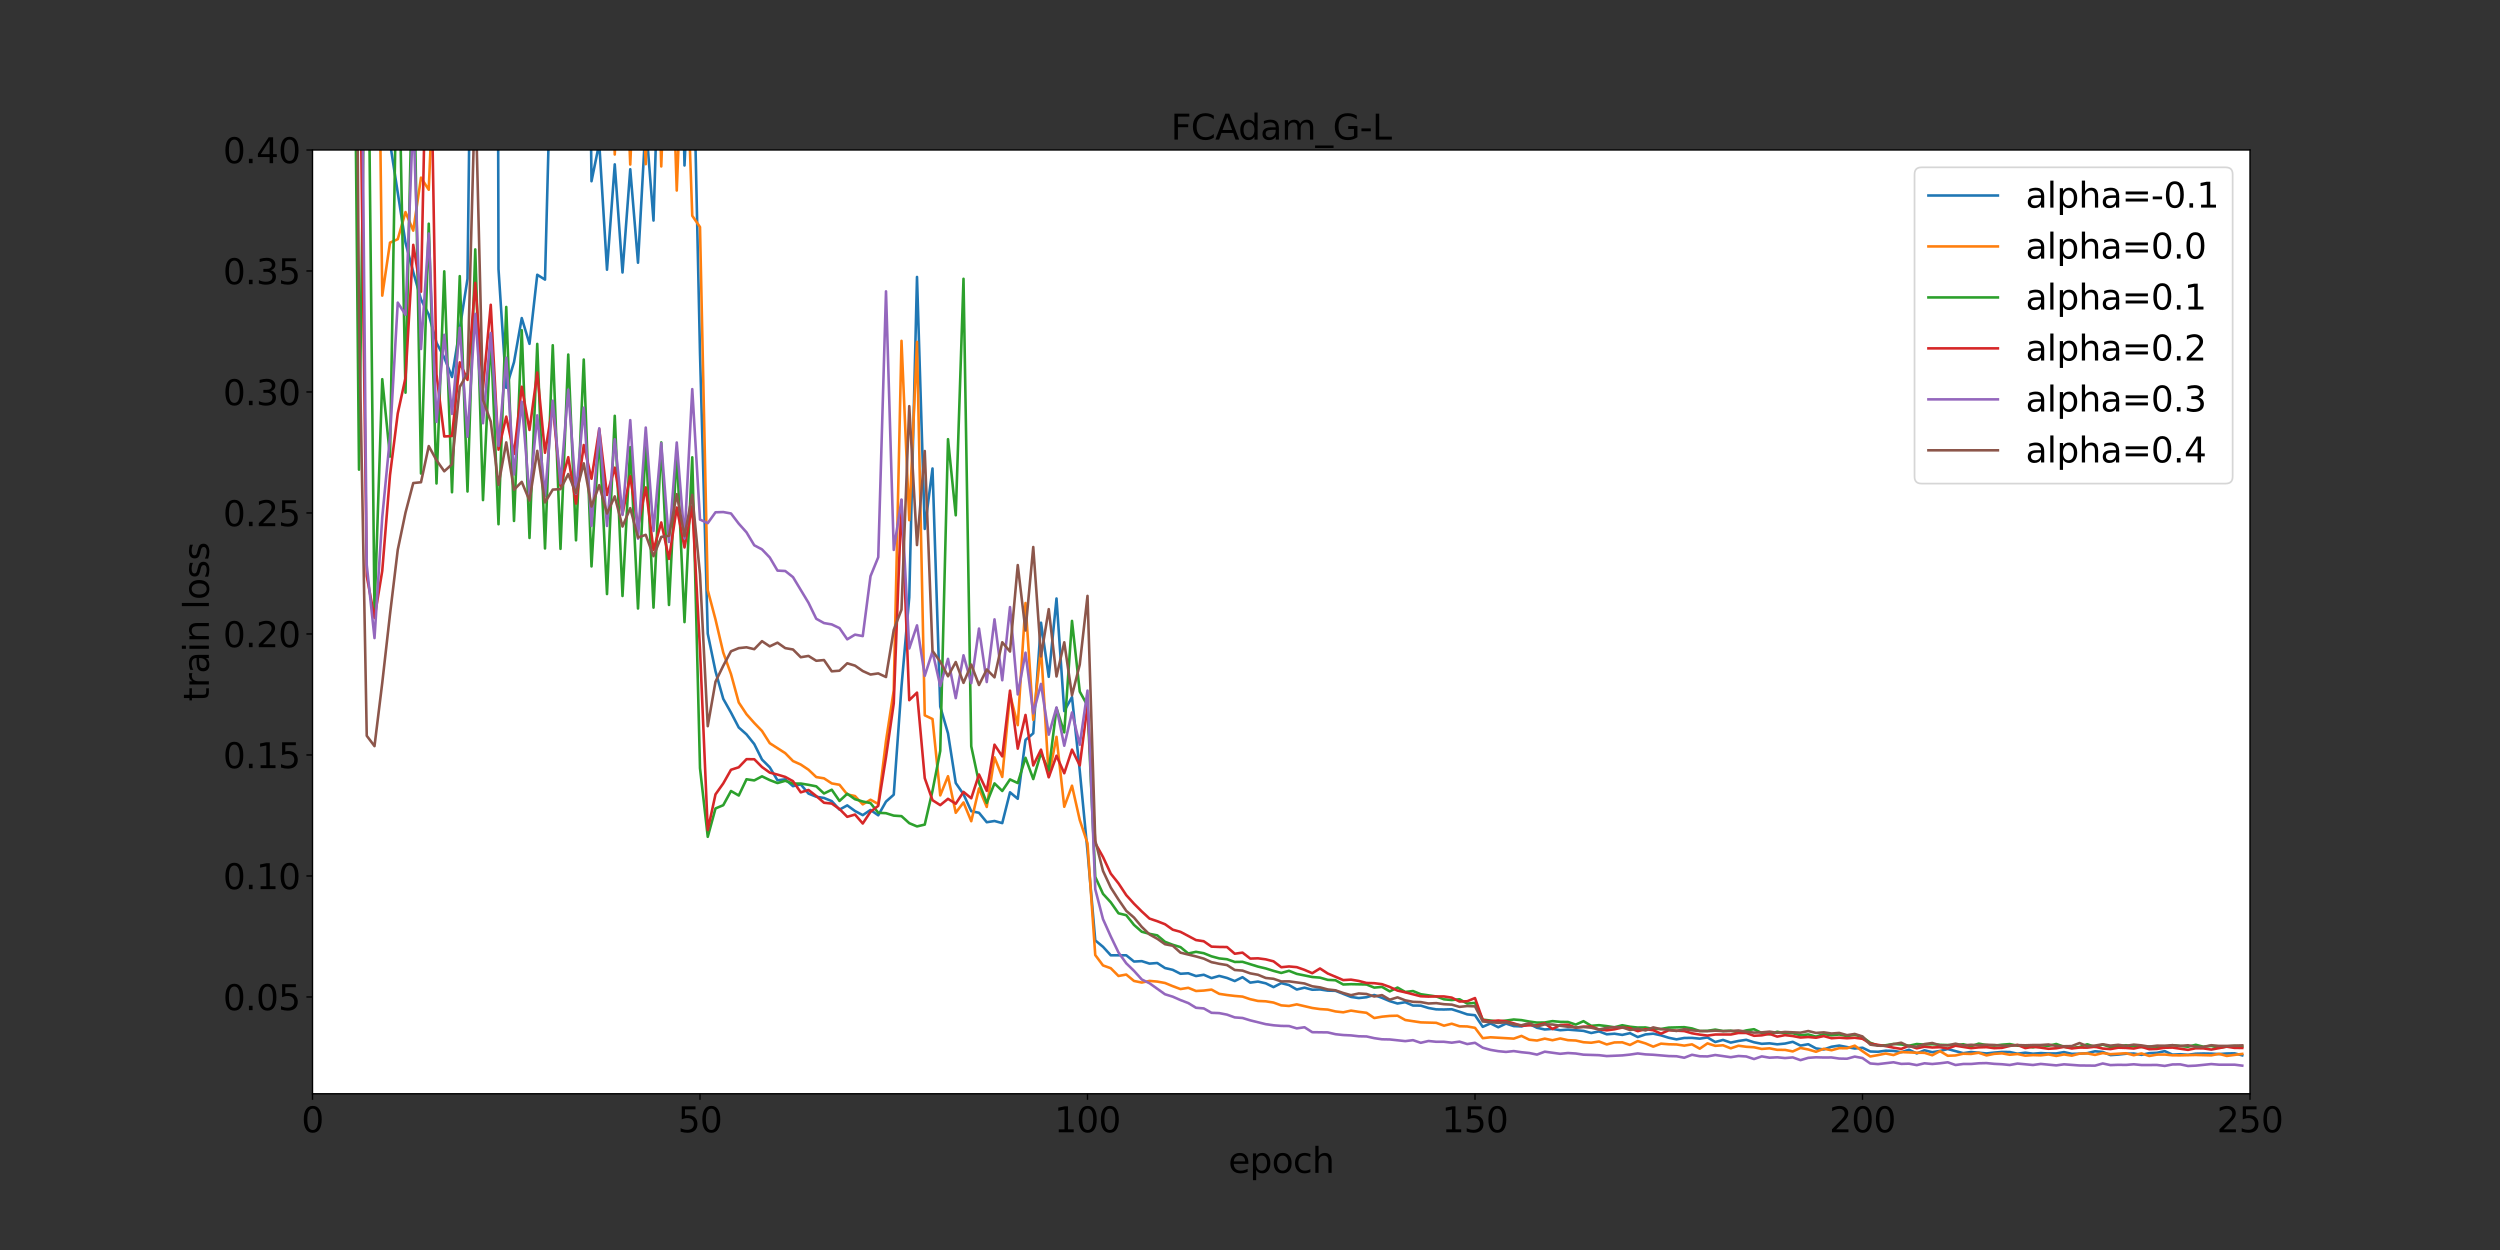 <?xml version="1.0" encoding="utf-8" standalone="no"?>
<!DOCTYPE svg PUBLIC "-//W3C//DTD SVG 1.1//EN"
  "http://www.w3.org/Graphics/SVG/1.1/DTD/svg11.dtd">
<svg xmlns:xlink="http://www.w3.org/1999/xlink" width="1440pt" height="720pt" viewBox="0 0 1440 720" xmlns="http://www.w3.org/2000/svg" version="1.1">
 <rect x="0" y="0" width="1440" height="720" fill="#333333" stroke="none"/>
 <defs>
  <style type="text/css">*{stroke-linejoin: round; stroke-linecap: butt}</style>
 </defs>
 <g id="figure_1">
  <g id="patch_1">
   <path d="M 0 720 
L 1440 720 
L 1440 0 
L 0 0 
L 0 720 
z
" style="fill: none"/>
  </g>
  <g id="axes_1">
   <g id="patch_2">
    <path d="M 180 630 
L 1296 630 
L 1296 86.4 
L 180 86.4 
z
" style="fill: #ffffff"/>
   </g>
   <g id="matplotlib.axis_1">
    <g id="xtick_1">
     <g id="line2d_1">
      <defs>
       <path id="md4aedc5f5d" d="M 0 0 
L 0 3.5 
" style="stroke: #000000; stroke-width: 0.8"/>
      </defs>
      <g>
       <use xlink:href="#md4aedc5f5d" x="180" y="630" style="stroke: #000000; stroke-width: 0.8"/>
      </g>
     </g>
     <g id="text_1">
      <!-- 0 -->
      <g transform="translate(173.637 652.197)scale(0.2 -0.2)">
       <defs>
        <path id="DejaVuSans-30" d="M 2034 4250 
Q 1547 4250 1301 3770 
Q 1056 3291 1056 2328 
Q 1056 1369 1301 889 
Q 1547 409 2034 409 
Q 2525 409 2770 889 
Q 3016 1369 3016 2328 
Q 3016 3291 2770 3770 
Q 2525 4250 2034 4250 
z
M 2034 4750 
Q 2819 4750 3233 4129 
Q 3647 3509 3647 2328 
Q 3647 1150 3233 529 
Q 2819 -91 2034 -91 
Q 1250 -91 836 529 
Q 422 1150 422 2328 
Q 422 3509 836 4129 
Q 1250 4750 2034 4750 
z
" transform="scale(0.016)"/>
       </defs>
       <use xlink:href="#DejaVuSans-30"/>
      </g>
     </g>
    </g>
    <g id="xtick_2">
     <g id="line2d_2">
      <g>
       <use xlink:href="#md4aedc5f5d" x="403.2" y="630" style="stroke: #000000; stroke-width: 0.8"/>
      </g>
     </g>
     <g id="text_2">
      <!-- 50 -->
      <g transform="translate(390.475 652.197)scale(0.2 -0.2)">
       <defs>
        <path id="DejaVuSans-35" d="M 691 4666 
L 3169 4666 
L 3169 4134 
L 1269 4134 
L 1269 2991 
Q 1406 3038 1543 3061 
Q 1681 3084 1819 3084 
Q 2600 3084 3056 2656 
Q 3513 2228 3513 1497 
Q 3513 744 3044 326 
Q 2575 -91 1722 -91 
Q 1428 -91 1123 -41 
Q 819 9 494 109 
L 494 744 
Q 775 591 1075 516 
Q 1375 441 1709 441 
Q 2250 441 2565 725 
Q 2881 1009 2881 1497 
Q 2881 1984 2565 2268 
Q 2250 2553 1709 2553 
Q 1456 2553 1204 2497 
Q 953 2441 691 2322 
L 691 4666 
z
" transform="scale(0.016)"/>
       </defs>
       <use xlink:href="#DejaVuSans-35"/>
       <use xlink:href="#DejaVuSans-30" x="63.623"/>
      </g>
     </g>
    </g>
    <g id="xtick_3">
     <g id="line2d_3">
      <g>
       <use xlink:href="#md4aedc5f5d" x="626.4" y="630" style="stroke: #000000; stroke-width: 0.8"/>
      </g>
     </g>
     <g id="text_3">
      <!-- 100 -->
      <g transform="translate(607.312 652.197)scale(0.2 -0.2)">
       <defs>
        <path id="DejaVuSans-31" d="M 794 531 
L 1825 531 
L 1825 4091 
L 703 3866 
L 703 4441 
L 1819 4666 
L 2450 4666 
L 2450 531 
L 3481 531 
L 3481 0 
L 794 0 
L 794 531 
z
" transform="scale(0.016)"/>
       </defs>
       <use xlink:href="#DejaVuSans-31"/>
       <use xlink:href="#DejaVuSans-30" x="63.623"/>
       <use xlink:href="#DejaVuSans-30" x="127.246"/>
      </g>
     </g>
    </g>
    <g id="xtick_4">
     <g id="line2d_4">
      <g>
       <use xlink:href="#md4aedc5f5d" x="849.6" y="630" style="stroke: #000000; stroke-width: 0.8"/>
      </g>
     </g>
     <g id="text_4">
      <!-- 150 -->
      <g transform="translate(830.513 652.197)scale(0.2 -0.2)">
       <use xlink:href="#DejaVuSans-31"/>
       <use xlink:href="#DejaVuSans-35" x="63.623"/>
       <use xlink:href="#DejaVuSans-30" x="127.246"/>
      </g>
     </g>
    </g>
    <g id="xtick_5">
     <g id="line2d_5">
      <g>
       <use xlink:href="#md4aedc5f5d" x="1072.8" y="630" style="stroke: #000000; stroke-width: 0.8"/>
      </g>
     </g>
     <g id="text_5">
      <!-- 200 -->
      <g transform="translate(1053.713 652.197)scale(0.2 -0.2)">
       <defs>
        <path id="DejaVuSans-32" d="M 1228 531 
L 3431 531 
L 3431 0 
L 469 0 
L 469 531 
Q 828 903 1448 1529 
Q 2069 2156 2228 2338 
Q 2531 2678 2651 2914 
Q 2772 3150 2772 3378 
Q 2772 3750 2511 3984 
Q 2250 4219 1831 4219 
Q 1534 4219 1204 4116 
Q 875 4013 500 3803 
L 500 4441 
Q 881 4594 1212 4672 
Q 1544 4750 1819 4750 
Q 2544 4750 2975 4387 
Q 3406 4025 3406 3419 
Q 3406 3131 3298 2873 
Q 3191 2616 2906 2266 
Q 2828 2175 2409 1742 
Q 1991 1309 1228 531 
z
" transform="scale(0.016)"/>
       </defs>
       <use xlink:href="#DejaVuSans-32"/>
       <use xlink:href="#DejaVuSans-30" x="63.623"/>
       <use xlink:href="#DejaVuSans-30" x="127.246"/>
      </g>
     </g>
    </g>
    <g id="xtick_6">
     <g id="line2d_6">
      <g>
       <use xlink:href="#md4aedc5f5d" x="1296" y="630" style="stroke: #000000; stroke-width: 0.8"/>
      </g>
     </g>
     <g id="text_6">
      <!-- 250 -->
      <g transform="translate(1276.912 652.197)scale(0.2 -0.2)">
       <use xlink:href="#DejaVuSans-32"/>
       <use xlink:href="#DejaVuSans-35" x="63.623"/>
       <use xlink:href="#DejaVuSans-30" x="127.246"/>
      </g>
     </g>
    </g>
    <g id="text_7">
     <!-- epoch -->
     <g transform="translate(707.544 675.553)scale(0.2 -0.2)">
      <defs>
       <path id="DejaVuSans-65" d="M 3597 1894 
L 3597 1613 
L 953 1613 
Q 991 1019 1311 708 
Q 1631 397 2203 397 
Q 2534 397 2845 478 
Q 3156 559 3463 722 
L 3463 178 
Q 3153 47 2828 -22 
Q 2503 -91 2169 -91 
Q 1331 -91 842 396 
Q 353 884 353 1716 
Q 353 2575 817 3079 
Q 1281 3584 2069 3584 
Q 2775 3584 3186 3129 
Q 3597 2675 3597 1894 
z
M 3022 2063 
Q 3016 2534 2758 2815 
Q 2500 3097 2075 3097 
Q 1594 3097 1305 2825 
Q 1016 2553 972 2059 
L 3022 2063 
z
" transform="scale(0.016)"/>
       <path id="DejaVuSans-70" d="M 1159 525 
L 1159 -1331 
L 581 -1331 
L 581 3500 
L 1159 3500 
L 1159 2969 
Q 1341 3281 1617 3432 
Q 1894 3584 2278 3584 
Q 2916 3584 3314 3078 
Q 3713 2572 3713 1747 
Q 3713 922 3314 415 
Q 2916 -91 2278 -91 
Q 1894 -91 1617 61 
Q 1341 213 1159 525 
z
M 3116 1747 
Q 3116 2381 2855 2742 
Q 2594 3103 2138 3103 
Q 1681 3103 1420 2742 
Q 1159 2381 1159 1747 
Q 1159 1113 1420 752 
Q 1681 391 2138 391 
Q 2594 391 2855 752 
Q 3116 1113 3116 1747 
z
" transform="scale(0.016)"/>
       <path id="DejaVuSans-6f" d="M 1959 3097 
Q 1497 3097 1228 2736 
Q 959 2375 959 1747 
Q 959 1119 1226 758 
Q 1494 397 1959 397 
Q 2419 397 2687 759 
Q 2956 1122 2956 1747 
Q 2956 2369 2687 2733 
Q 2419 3097 1959 3097 
z
M 1959 3584 
Q 2709 3584 3137 3096 
Q 3566 2609 3566 1747 
Q 3566 888 3137 398 
Q 2709 -91 1959 -91 
Q 1206 -91 779 398 
Q 353 888 353 1747 
Q 353 2609 779 3096 
Q 1206 3584 1959 3584 
z
" transform="scale(0.016)"/>
       <path id="DejaVuSans-63" d="M 3122 3366 
L 3122 2828 
Q 2878 2963 2633 3030 
Q 2388 3097 2138 3097 
Q 1578 3097 1268 2742 
Q 959 2388 959 1747 
Q 959 1106 1268 751 
Q 1578 397 2138 397 
Q 2388 397 2633 464 
Q 2878 531 3122 666 
L 3122 134 
Q 2881 22 2623 -34 
Q 2366 -91 2075 -91 
Q 1284 -91 818 406 
Q 353 903 353 1747 
Q 353 2603 823 3093 
Q 1294 3584 2113 3584 
Q 2378 3584 2631 3529 
Q 2884 3475 3122 3366 
z
" transform="scale(0.016)"/>
       <path id="DejaVuSans-68" d="M 3513 2113 
L 3513 0 
L 2938 0 
L 2938 2094 
Q 2938 2591 2744 2837 
Q 2550 3084 2163 3084 
Q 1697 3084 1428 2787 
Q 1159 2491 1159 1978 
L 1159 0 
L 581 0 
L 581 4863 
L 1159 4863 
L 1159 2956 
Q 1366 3272 1645 3428 
Q 1925 3584 2291 3584 
Q 2894 3584 3203 3211 
Q 3513 2838 3513 2113 
z
" transform="scale(0.016)"/>
      </defs>
      <use xlink:href="#DejaVuSans-65"/>
      <use xlink:href="#DejaVuSans-70" x="61.523"/>
      <use xlink:href="#DejaVuSans-6f" x="125"/>
      <use xlink:href="#DejaVuSans-63" x="186.182"/>
      <use xlink:href="#DejaVuSans-68" x="241.162"/>
     </g>
    </g>
   </g>
   <g id="matplotlib.axis_2">
    <g id="ytick_1">
     <g id="line2d_7">
      <defs>
       <path id="m523d52ffad" d="M 0 0 
L -3.5 0 
" style="stroke: #000000; stroke-width: 0.8"/>
      </defs>
      <g>
       <use xlink:href="#m523d52ffad" x="180" y="574.246" style="stroke: #000000; stroke-width: 0.8"/>
      </g>
     </g>
     <g id="text_8">
      <!-- 0.05 -->
      <g transform="translate(128.469 581.845)scale(0.2 -0.2)">
       <defs>
        <path id="DejaVuSans-2e" d="M 684 794 
L 1344 794 
L 1344 0 
L 684 0 
L 684 794 
z
" transform="scale(0.016)"/>
       </defs>
       <use xlink:href="#DejaVuSans-30"/>
       <use xlink:href="#DejaVuSans-2e" x="63.623"/>
       <use xlink:href="#DejaVuSans-30" x="95.41"/>
       <use xlink:href="#DejaVuSans-35" x="159.033"/>
      </g>
     </g>
    </g>
    <g id="ytick_2">
     <g id="line2d_8">
      <g>
       <use xlink:href="#m523d52ffad" x="180" y="504.554" style="stroke: #000000; stroke-width: 0.8"/>
      </g>
     </g>
     <g id="text_9">
      <!-- 0.10 -->
      <g transform="translate(128.469 512.152)scale(0.2 -0.2)">
       <use xlink:href="#DejaVuSans-30"/>
       <use xlink:href="#DejaVuSans-2e" x="63.623"/>
       <use xlink:href="#DejaVuSans-31" x="95.41"/>
       <use xlink:href="#DejaVuSans-30" x="159.033"/>
      </g>
     </g>
    </g>
    <g id="ytick_3">
     <g id="line2d_9">
      <g>
       <use xlink:href="#m523d52ffad" x="180" y="434.862" style="stroke: #000000; stroke-width: 0.8"/>
      </g>
     </g>
     <g id="text_10">
      <!-- 0.15 -->
      <g transform="translate(128.469 442.46)scale(0.2 -0.2)">
       <use xlink:href="#DejaVuSans-30"/>
       <use xlink:href="#DejaVuSans-2e" x="63.623"/>
       <use xlink:href="#DejaVuSans-31" x="95.41"/>
       <use xlink:href="#DejaVuSans-35" x="159.033"/>
      </g>
     </g>
    </g>
    <g id="ytick_4">
     <g id="line2d_10">
      <g>
       <use xlink:href="#m523d52ffad" x="180" y="365.169" style="stroke: #000000; stroke-width: 0.8"/>
      </g>
     </g>
     <g id="text_11">
      <!-- 0.20 -->
      <g transform="translate(128.469 372.768)scale(0.2 -0.2)">
       <use xlink:href="#DejaVuSans-30"/>
       <use xlink:href="#DejaVuSans-2e" x="63.623"/>
       <use xlink:href="#DejaVuSans-32" x="95.41"/>
       <use xlink:href="#DejaVuSans-30" x="159.033"/>
      </g>
     </g>
    </g>
    <g id="ytick_5">
     <g id="line2d_11">
      <g>
       <use xlink:href="#m523d52ffad" x="180" y="295.477" style="stroke: #000000; stroke-width: 0.8"/>
      </g>
     </g>
     <g id="text_12">
      <!-- 0.25 -->
      <g transform="translate(128.469 303.075)scale(0.2 -0.2)">
       <use xlink:href="#DejaVuSans-30"/>
       <use xlink:href="#DejaVuSans-2e" x="63.623"/>
       <use xlink:href="#DejaVuSans-32" x="95.41"/>
       <use xlink:href="#DejaVuSans-35" x="159.033"/>
      </g>
     </g>
    </g>
    <g id="ytick_6">
     <g id="line2d_12">
      <g>
       <use xlink:href="#m523d52ffad" x="180" y="225.785" style="stroke: #000000; stroke-width: 0.8"/>
      </g>
     </g>
     <g id="text_13">
      <!-- 0.30 -->
      <g transform="translate(128.469 233.383)scale(0.2 -0.2)">
       <defs>
        <path id="DejaVuSans-33" d="M 2597 2516 
Q 3050 2419 3304 2112 
Q 3559 1806 3559 1356 
Q 3559 666 3084 287 
Q 2609 -91 1734 -91 
Q 1441 -91 1130 -33 
Q 819 25 488 141 
L 488 750 
Q 750 597 1062 519 
Q 1375 441 1716 441 
Q 2309 441 2620 675 
Q 2931 909 2931 1356 
Q 2931 1769 2642 2001 
Q 2353 2234 1838 2234 
L 1294 2234 
L 1294 2753 
L 1863 2753 
Q 2328 2753 2575 2939 
Q 2822 3125 2822 3475 
Q 2822 3834 2567 4026 
Q 2313 4219 1838 4219 
Q 1578 4219 1281 4162 
Q 984 4106 628 3988 
L 628 4550 
Q 988 4650 1302 4700 
Q 1616 4750 1894 4750 
Q 2613 4750 3031 4423 
Q 3450 4097 3450 3541 
Q 3450 3153 3228 2886 
Q 3006 2619 2597 2516 
z
" transform="scale(0.016)"/>
       </defs>
       <use xlink:href="#DejaVuSans-30"/>
       <use xlink:href="#DejaVuSans-2e" x="63.623"/>
       <use xlink:href="#DejaVuSans-33" x="95.41"/>
       <use xlink:href="#DejaVuSans-30" x="159.033"/>
      </g>
     </g>
    </g>
    <g id="ytick_7">
     <g id="line2d_13">
      <g>
       <use xlink:href="#m523d52ffad" x="180" y="156.092" style="stroke: #000000; stroke-width: 0.8"/>
      </g>
     </g>
     <g id="text_14">
      <!-- 0.35 -->
      <g transform="translate(128.469 163.691)scale(0.2 -0.2)">
       <use xlink:href="#DejaVuSans-30"/>
       <use xlink:href="#DejaVuSans-2e" x="63.623"/>
       <use xlink:href="#DejaVuSans-33" x="95.41"/>
       <use xlink:href="#DejaVuSans-35" x="159.033"/>
      </g>
     </g>
    </g>
    <g id="ytick_8">
     <g id="line2d_14">
      <g>
       <use xlink:href="#m523d52ffad" x="180" y="86.4" style="stroke: #000000; stroke-width: 0.8"/>
      </g>
     </g>
     <g id="text_15">
      <!-- 0.40 -->
      <g transform="translate(128.469 93.998)scale(0.2 -0.2)">
       <defs>
        <path id="DejaVuSans-34" d="M 2419 4116 
L 825 1625 
L 2419 1625 
L 2419 4116 
z
M 2253 4666 
L 3047 4666 
L 3047 1625 
L 3713 1625 
L 3713 1100 
L 3047 1100 
L 3047 0 
L 2419 0 
L 2419 1100 
L 313 1100 
L 313 1709 
L 2253 4666 
z
" transform="scale(0.016)"/>
       </defs>
       <use xlink:href="#DejaVuSans-30"/>
       <use xlink:href="#DejaVuSans-2e" x="63.623"/>
       <use xlink:href="#DejaVuSans-34" x="95.41"/>
       <use xlink:href="#DejaVuSans-30" x="159.033"/>
      </g>
     </g>
    </g>
    <g id="text_16">
     <!-- train loss -->
     <g transform="translate(120.309 403.969)rotate(-90)scale(0.2 -0.2)">
      <defs>
       <path id="DejaVuSans-74" d="M 1172 4494 
L 1172 3500 
L 2356 3500 
L 2356 3053 
L 1172 3053 
L 1172 1153 
Q 1172 725 1289 603 
Q 1406 481 1766 481 
L 2356 481 
L 2356 0 
L 1766 0 
Q 1100 0 847 248 
Q 594 497 594 1153 
L 594 3053 
L 172 3053 
L 172 3500 
L 594 3500 
L 594 4494 
L 1172 4494 
z
" transform="scale(0.016)"/>
       <path id="DejaVuSans-72" d="M 2631 2963 
Q 2534 3019 2420 3045 
Q 2306 3072 2169 3072 
Q 1681 3072 1420 2755 
Q 1159 2438 1159 1844 
L 1159 0 
L 581 0 
L 581 3500 
L 1159 3500 
L 1159 2956 
Q 1341 3275 1631 3429 
Q 1922 3584 2338 3584 
Q 2397 3584 2469 3576 
Q 2541 3569 2628 3553 
L 2631 2963 
z
" transform="scale(0.016)"/>
       <path id="DejaVuSans-61" d="M 2194 1759 
Q 1497 1759 1228 1600 
Q 959 1441 959 1056 
Q 959 750 1161 570 
Q 1363 391 1709 391 
Q 2188 391 2477 730 
Q 2766 1069 2766 1631 
L 2766 1759 
L 2194 1759 
z
M 3341 1997 
L 3341 0 
L 2766 0 
L 2766 531 
Q 2569 213 2275 61 
Q 1981 -91 1556 -91 
Q 1019 -91 701 211 
Q 384 513 384 1019 
Q 384 1609 779 1909 
Q 1175 2209 1959 2209 
L 2766 2209 
L 2766 2266 
Q 2766 2663 2505 2880 
Q 2244 3097 1772 3097 
Q 1472 3097 1187 3025 
Q 903 2953 641 2809 
L 641 3341 
Q 956 3463 1253 3523 
Q 1550 3584 1831 3584 
Q 2591 3584 2966 3190 
Q 3341 2797 3341 1997 
z
" transform="scale(0.016)"/>
       <path id="DejaVuSans-69" d="M 603 3500 
L 1178 3500 
L 1178 0 
L 603 0 
L 603 3500 
z
M 603 4863 
L 1178 4863 
L 1178 4134 
L 603 4134 
L 603 4863 
z
" transform="scale(0.016)"/>
       <path id="DejaVuSans-6e" d="M 3513 2113 
L 3513 0 
L 2938 0 
L 2938 2094 
Q 2938 2591 2744 2837 
Q 2550 3084 2163 3084 
Q 1697 3084 1428 2787 
Q 1159 2491 1159 1978 
L 1159 0 
L 581 0 
L 581 3500 
L 1159 3500 
L 1159 2956 
Q 1366 3272 1645 3428 
Q 1925 3584 2291 3584 
Q 2894 3584 3203 3211 
Q 3513 2838 3513 2113 
z
" transform="scale(0.016)"/>
       <path id="DejaVuSans-20" transform="scale(0.016)"/>
       <path id="DejaVuSans-6c" d="M 603 4863 
L 1178 4863 
L 1178 0 
L 603 0 
L 603 4863 
z
" transform="scale(0.016)"/>
       <path id="DejaVuSans-73" d="M 2834 3397 
L 2834 2853 
Q 2591 2978 2328 3040 
Q 2066 3103 1784 3103 
Q 1356 3103 1142 2972 
Q 928 2841 928 2578 
Q 928 2378 1081 2264 
Q 1234 2150 1697 2047 
L 1894 2003 
Q 2506 1872 2764 1633 
Q 3022 1394 3022 966 
Q 3022 478 2636 193 
Q 2250 -91 1575 -91 
Q 1294 -91 989 -36 
Q 684 19 347 128 
L 347 722 
Q 666 556 975 473 
Q 1284 391 1588 391 
Q 1994 391 2212 530 
Q 2431 669 2431 922 
Q 2431 1156 2273 1281 
Q 2116 1406 1581 1522 
L 1381 1569 
Q 847 1681 609 1914 
Q 372 2147 372 2553 
Q 372 3047 722 3315 
Q 1072 3584 1716 3584 
Q 2034 3584 2315 3537 
Q 2597 3491 2834 3397 
z
" transform="scale(0.016)"/>
      </defs>
      <use xlink:href="#DejaVuSans-74"/>
      <use xlink:href="#DejaVuSans-72" x="39.209"/>
      <use xlink:href="#DejaVuSans-61" x="80.322"/>
      <use xlink:href="#DejaVuSans-69" x="141.602"/>
      <use xlink:href="#DejaVuSans-6e" x="169.385"/>
      <use xlink:href="#DejaVuSans-20" x="232.764"/>
      <use xlink:href="#DejaVuSans-6c" x="264.551"/>
      <use xlink:href="#DejaVuSans-6f" x="292.334"/>
      <use xlink:href="#DejaVuSans-73" x="353.516"/>
      <use xlink:href="#DejaVuSans-73" x="405.615"/>
     </g>
    </g>
   </g>
   <g id="line2d_15">
    <path d="M 215.174 -1 
L 215.712 58.812 
L 220.176 53.389 
L 233.568 139.786 
L 238.032 156.718 
L 242.496 172.489 
L 246.96 181.153 
L 251.424 197.435 
L 255.888 205.96 
L 260.352 217.144 
L 264.816 189.4 
L 269.28 160.565 
L 271.258 -1 
M 286.728 -1 
L 287.136 154.988 
L 291.6 223.345 
L 296.064 208.621 
L 300.528 183.219 
L 304.992 198.044 
L 309.456 158.257 
L 313.92 161.052 
L 318.16 -1 
M 339.457 -1 
L 340.704 104.392 
L 345.168 82.489 
L 349.632 155.343 
L 354.096 94.683 
L 358.56 156.952 
L 363.024 97.489 
L 367.488 151.319 
L 371.952 69.93 
L 376.416 127.029 
L 380.349 -1 
M 381.637 -1 
L 385.344 83.68 
L 387.313 -1 
M 392.16 -1 
L 394.272 95.312 
L 398.703 -1 
M 398.752 -1 
L 403.2 203.587 
L 407.664 365.002 
L 412.128 386.624 
L 416.592 402.533 
L 421.056 410.458 
L 425.52 419.028 
L 429.984 422.993 
L 434.448 428.583 
L 438.912 437.51 
L 443.376 441.977 
L 447.84 449.457 
L 452.304 448.897 
L 456.768 452.836 
L 461.232 451.816 
L 465.696 457.111 
L 470.16 458.92 
L 474.624 459.637 
L 479.088 461.444 
L 483.552 466.343 
L 488.016 463.898 
L 492.48 467.14 
L 496.944 469.514 
L 501.408 466.546 
L 505.872 469.607 
L 510.336 461.72 
L 514.8 457.744 
L 519.264 395.465 
L 523.728 344.021 
L 528.192 159.536 
L 532.656 304.651 
L 537.12 269.845 
L 541.584 406.998 
L 546.048 422.427 
L 550.512 451.027 
L 554.976 457.47 
L 559.44 467.247 
L 563.904 468.162 
L 568.368 473.599 
L 572.832 472.897 
L 577.296 474.104 
L 581.76 456.374 
L 586.224 460.092 
L 590.688 426.203 
L 595.152 422.383 
L 599.616 358.684 
L 604.08 389.835 
L 608.544 344.739 
L 613.008 409.594 
L 617.472 401.511 
L 621.936 443.897 
L 626.4 490.245 
L 630.864 541.661 
L 635.328 545.358 
L 639.792 550.244 
L 648.72 550.248 
L 653.184 553.85 
L 657.648 553.615 
L 662.112 555.038 
L 666.576 554.69 
L 671.04 557.592 
L 675.504 558.64 
L 679.968 560.894 
L 684.432 560.601 
L 688.896 562.205 
L 693.36 561.466 
L 697.824 563.382 
L 702.288 562.122 
L 706.752 563.293 
L 711.216 565.081 
L 715.68 562.864 
L 720.144 565.997 
L 724.608 565.381 
L 729.072 566.392 
L 733.536 568.58 
L 738 566.286 
L 742.464 567.395 
L 746.928 569.968 
L 751.392 568.905 
L 755.856 570.092 
L 760.32 569.92 
L 764.784 570.608 
L 769.248 570.713 
L 778.176 574.23 
L 782.64 574.889 
L 787.104 574.404 
L 791.568 573.113 
L 796.032 574.772 
L 800.496 576.658 
L 804.96 578.021 
L 809.424 577.289 
L 813.888 579.195 
L 818.352 579.237 
L 822.816 580.609 
L 827.28 581.398 
L 831.744 581.466 
L 836.208 581.333 
L 840.672 582.745 
L 845.136 584.285 
L 849.6 584.773 
L 854.064 591.454 
L 858.528 589.484 
L 862.992 591.696 
L 867.456 589.584 
L 871.92 591.038 
L 876.384 591.226 
L 880.848 589.835 
L 885.312 591.999 
L 889.776 592.982 
L 894.24 592.628 
L 898.704 593.407 
L 903.168 593.062 
L 912.096 593.777 
L 916.56 595.015 
L 921.024 594.086 
L 925.488 595.764 
L 929.952 595.415 
L 934.416 596.099 
L 938.88 595.099 
L 943.344 597.34 
L 947.808 595.829 
L 952.272 595.4 
L 956.736 596.364 
L 961.2 597.759 
L 965.664 598.672 
L 970.128 597.871 
L 974.592 597.825 
L 979.056 598.261 
L 983.52 597.578 
L 987.984 600.196 
L 992.448 599.005 
L 996.912 600.531 
L 1001.376 599.59 
L 1005.84 598.935 
L 1010.304 600.347 
L 1014.768 601.24 
L 1019.232 600.959 
L 1023.696 601.529 
L 1028.16 601.097 
L 1032.624 600.088 
L 1037.088 602.266 
L 1041.552 601.47 
L 1046.016 603.885 
L 1050.48 604.495 
L 1054.944 602.93 
L 1059.408 602.246 
L 1068.336 603.95 
L 1072.8 603.488 
L 1077.264 605.661 
L 1081.728 605.805 
L 1086.192 605.208 
L 1090.656 605.316 
L 1095.12 606.076 
L 1099.584 604.659 
L 1104.048 606.771 
L 1108.512 604.976 
L 1112.976 606.066 
L 1117.44 605.36 
L 1121.904 604.253 
L 1130.832 606.629 
L 1135.296 605.958 
L 1144.224 606.778 
L 1148.688 606.29 
L 1153.152 605.919 
L 1157.616 605.969 
L 1162.08 606.93 
L 1166.544 606.344 
L 1171.008 606.923 
L 1175.472 606.573 
L 1179.936 606.796 
L 1184.4 606.777 
L 1188.864 606.012 
L 1193.328 607.002 
L 1197.792 606.939 
L 1202.256 606.627 
L 1206.72 605.539 
L 1211.184 605.919 
L 1215.648 607.745 
L 1220.112 607.444 
L 1224.576 606.953 
L 1229.04 606.825 
L 1233.504 607.591 
L 1237.968 606.624 
L 1242.432 606.413 
L 1246.896 605.455 
L 1251.36 607.469 
L 1255.824 607.248 
L 1260.288 607.558 
L 1264.752 606.931 
L 1269.216 606.819 
L 1273.68 606.897 
L 1278.144 607.141 
L 1282.608 606.806 
L 1287.072 606.719 
L 1291.536 607.881 
L 1291.536 607.881 
" clip-path="url(#p9c3f678393)" style="fill: none; stroke: #1f77b4; stroke-width: 1.5; stroke-linecap: square"/>
   </g>
   <g id="line2d_16">
    <path d="M 218.078 -1 
L 220.176 170.28 
L 224.64 139.77 
L 229.104 137.775 
L 233.568 122.165 
L 238.032 132.845 
L 242.496 102.327 
L 246.96 109.297 
L 251.424 2.052 
L 252.942 -1 
M 273.293 -1 
L 273.744 43.276 
L 275.387 -1 
M 280.534 -1 
L 282.672 68.884 
L 285.023 -1 
M 289.432 -1 
L 291.6 58.322 
L 293.603 -1 
M 299.121 -1 
L 300.528 32.573 
L 301.411 -1 
M 308.634 -1 
L 309.456 29.736 
L 310.226 -1 
M 317.523 -1 
L 318.384 34.228 
L 319.411 -1 
M 325.663 -1 
L 327.312 68.053 
L 329.823 -1 
M 333.629 -1 
L 336.24 74.671 
L 338.61 -1 
M 342.876 -1 
L 345.168 69.56 
L 347.341 -1 
M 351.652 -1 
L 354.096 88.99 
L 357.962 -1 
M 359.126 -1 
L 363.024 94.772 
L 367.155 -1 
M 367.822 -1 
L 371.952 94.572 
L 374.698 -1 
M 378.119 -1 
L 380.88 95.865 
L 384.411 -1 
M 386.182 -1 
L 389.808 109.74 
L 394.18 -1 
M 394.354 -1 
L 398.736 124.275 
L 403.2 130.779 
L 407.664 339.925 
L 412.128 356.809 
L 416.592 375.859 
L 421.056 388.266 
L 425.52 404.628 
L 429.984 411.389 
L 434.448 416.418 
L 438.912 421.046 
L 443.376 428.074 
L 452.304 433.824 
L 456.768 438.362 
L 461.232 440.373 
L 465.696 443.357 
L 470.16 447.598 
L 474.624 448.319 
L 479.088 451.245 
L 483.552 452.026 
L 488.016 457.597 
L 492.48 458.522 
L 496.944 463.312 
L 501.408 460.643 
L 505.872 463.103 
L 510.336 426.796 
L 514.8 397.711 
L 519.264 196.338 
L 523.728 299.625 
L 528.192 196.911 
L 532.656 412.028 
L 537.12 414.148 
L 541.584 458.14 
L 546.048 447.104 
L 550.512 468.162 
L 554.976 462.212 
L 559.44 473.016 
L 563.904 454.137 
L 568.368 464.8 
L 572.832 436.244 
L 577.296 447.506 
L 581.76 400.035 
L 586.224 417.691 
L 590.688 347.356 
L 595.152 414.621 
L 599.616 373.161 
L 604.08 447.279 
L 608.544 424.425 
L 613.008 464.697 
L 617.472 452.57 
L 621.936 472.314 
L 626.4 485.736 
L 630.864 550.109 
L 635.328 556.088 
L 639.792 557.684 
L 644.256 562.166 
L 648.72 561.342 
L 653.184 565.03 
L 657.648 565.947 
L 662.112 565.005 
L 666.576 565.389 
L 671.04 566.2 
L 675.504 568.035 
L 679.968 569.7 
L 684.432 568.975 
L 688.896 570.809 
L 693.36 570.566 
L 697.824 570.007 
L 702.288 572.455 
L 706.752 573.132 
L 711.216 573.658 
L 715.68 574.041 
L 720.144 575.543 
L 724.608 576.555 
L 729.072 576.759 
L 733.536 577.472 
L 738 579.096 
L 742.464 579.439 
L 746.928 578.516 
L 755.856 580.596 
L 760.32 581.232 
L 764.784 581.515 
L 769.248 582.59 
L 773.712 583.093 
L 778.176 582.1 
L 782.64 582.811 
L 787.104 583.363 
L 791.568 586.392 
L 796.032 585.609 
L 800.496 585.166 
L 804.96 585.035 
L 809.424 587.527 
L 818.352 588.89 
L 827.28 589.147 
L 831.744 590.791 
L 836.208 589.656 
L 840.672 591.12 
L 845.136 591.244 
L 849.6 592.028 
L 854.064 597.994 
L 858.528 597.477 
L 871.92 598.247 
L 876.384 596.679 
L 880.848 598.872 
L 885.312 599.348 
L 889.776 598.248 
L 894.24 599.177 
L 898.704 598.156 
L 903.168 599.135 
L 907.632 599.338 
L 912.096 600.331 
L 916.56 600.614 
L 921.024 599.896 
L 925.488 601.597 
L 929.952 600.44 
L 934.416 600.379 
L 938.88 601.895 
L 943.344 599.653 
L 947.808 600.99 
L 952.272 602.876 
L 956.736 601.135 
L 961.2 601.497 
L 965.664 601.607 
L 970.128 602.28 
L 974.592 601.541 
L 979.056 604.039 
L 983.52 600.983 
L 987.984 602.403 
L 992.448 602.076 
L 996.912 603.83 
L 1001.376 602.333 
L 1005.84 602.943 
L 1010.304 603.225 
L 1014.768 604.196 
L 1019.232 603.827 
L 1023.696 604.709 
L 1028.16 604.733 
L 1032.624 605.622 
L 1037.088 603.617 
L 1041.552 604.501 
L 1046.016 605.81 
L 1050.48 604.086 
L 1054.944 604.935 
L 1059.408 603.745 
L 1063.872 603.795 
L 1068.336 602.297 
L 1072.8 605.509 
L 1077.264 608.54 
L 1081.728 607.739 
L 1086.192 606.825 
L 1090.656 607.719 
L 1095.12 606 
L 1104.048 606.37 
L 1108.512 606.425 
L 1112.976 607.833 
L 1117.44 605.447 
L 1121.904 608.121 
L 1126.368 607.937 
L 1130.832 606.938 
L 1135.296 607.077 
L 1139.76 606.38 
L 1144.224 607.932 
L 1148.688 607.014 
L 1153.152 606.729 
L 1157.616 607.537 
L 1162.08 607.111 
L 1166.544 608.064 
L 1171.008 607.741 
L 1175.472 607.883 
L 1179.936 607.356 
L 1184.4 608.212 
L 1188.864 607.348 
L 1193.328 608.069 
L 1197.792 606.893 
L 1202.256 606.755 
L 1206.72 607.622 
L 1211.184 606.565 
L 1215.648 607.199 
L 1224.576 606.673 
L 1229.04 607.806 
L 1233.504 606.774 
L 1237.968 608.241 
L 1242.432 607.455 
L 1246.896 607.41 
L 1251.36 607.853 
L 1255.824 607.883 
L 1264.752 607.655 
L 1273.68 607.904 
L 1278.144 607.021 
L 1282.608 608.215 
L 1291.536 607.047 
L 1291.536 607.047 
" clip-path="url(#p9c3f678393)" style="fill: none; stroke: #ff7f0e; stroke-width: 1.5; stroke-linecap: square"/>
   </g>
   <g id="line2d_17">
    <path d="M 204.179 -1 
L 206.784 270.519 
L 210.4 -1 
M 211.929 -1 
L 215.712 353.066 
L 220.176 218.414 
L 224.64 262.994 
L 229.088 -1 
M 229.123 -1 
L 233.568 226.177 
L 238.032 13.95 
L 242.496 272.766 
L 246.96 128.857 
L 251.424 278.477 
L 255.888 156.301 
L 260.352 283.54 
L 264.816 159.057 
L 269.28 283.107 
L 273.744 143.655 
L 278.208 288.047 
L 282.672 192.579 
L 287.136 301.948 
L 291.6 176.817 
L 296.064 300.062 
L 300.528 190.222 
L 304.992 309.862 
L 309.456 198.102 
L 313.92 315.915 
L 318.384 198.864 
L 322.848 316.127 
L 327.312 204.227 
L 331.776 311.22 
L 336.24 207.1 
L 340.704 326.254 
L 345.168 249.78 
L 349.632 342.167 
L 354.096 239.521 
L 358.56 343.281 
L 363.024 257.549 
L 367.488 350.496 
L 371.952 254.189 
L 376.416 349.981 
L 380.88 254.84 
L 385.344 348.454 
L 389.808 259.762 
L 394.272 358.325 
L 398.736 263.419 
L 403.2 442.466 
L 407.664 481.998 
L 412.128 465.668 
L 416.592 463.797 
L 421.056 455.622 
L 425.52 458.213 
L 429.984 448.855 
L 434.448 449.523 
L 438.912 447.169 
L 443.376 449.335 
L 447.84 451.042 
L 452.304 449.732 
L 456.768 451.358 
L 461.232 451.318 
L 465.696 452.057 
L 470.16 452.93 
L 474.624 457.051 
L 479.088 454.887 
L 483.552 461.346 
L 488.016 457.214 
L 492.48 460.355 
L 496.944 461.659 
L 501.408 462.574 
L 505.872 468.158 
L 510.336 468.398 
L 514.8 469.8 
L 519.264 470.098 
L 523.728 474.147 
L 528.192 476.02 
L 532.656 474.959 
L 537.12 455.509 
L 541.584 432.511 
L 546.048 252.976 
L 550.512 296.803 
L 554.976 160.592 
L 559.44 429.871 
L 563.904 450.87 
L 568.368 462.468 
L 572.832 451.231 
L 577.296 455.596 
L 581.76 448.946 
L 586.224 451.027 
L 590.688 436.496 
L 595.152 448.736 
L 599.616 433.7 
L 604.08 443.859 
L 608.544 407.913 
L 613.008 421.841 
L 617.472 357.649 
L 621.936 398.361 
L 626.4 406.432 
L 630.864 505.099 
L 635.328 514.851 
L 639.792 519.721 
L 644.256 526.069 
L 648.72 527.151 
L 653.184 532.76 
L 657.648 536.678 
L 662.112 537.882 
L 666.576 538.766 
L 671.04 542.489 
L 675.504 544.194 
L 679.968 545.548 
L 684.432 549.204 
L 688.896 548.255 
L 693.36 549.045 
L 697.824 550.848 
L 702.288 552.046 
L 706.752 552.518 
L 711.216 554.085 
L 715.68 554.014 
L 724.608 556.768 
L 729.072 557.825 
L 733.536 559.216 
L 738 560.419 
L 742.464 559.185 
L 746.928 560.951 
L 755.856 562.758 
L 760.32 563.109 
L 764.784 564.4 
L 769.248 564.631 
L 773.712 567.074 
L 778.176 566.885 
L 787.104 567.07 
L 791.568 568.861 
L 796.032 568.459 
L 800.496 571.023 
L 804.96 568.83 
L 809.424 571.362 
L 813.888 570.85 
L 818.352 572.666 
L 827.28 573.961 
L 831.744 575.601 
L 836.208 576.018 
L 840.672 575.58 
L 845.136 578.048 
L 849.6 577.652 
L 854.064 587.308 
L 858.528 587.826 
L 862.992 588.483 
L 871.92 587.232 
L 876.384 587.589 
L 880.848 588.409 
L 885.312 589.018 
L 889.776 588.946 
L 894.24 588.165 
L 898.704 588.596 
L 903.168 588.67 
L 907.632 590.168 
L 912.096 588.194 
L 916.56 590.871 
L 921.024 590.496 
L 925.488 591.034 
L 929.952 591.72 
L 934.416 590.532 
L 938.88 591.401 
L 943.344 591.864 
L 947.808 591.814 
L 952.272 592.673 
L 956.736 592.673 
L 961.2 591.897 
L 970.128 591.651 
L 974.592 592.384 
L 979.056 593.856 
L 983.52 593.757 
L 987.984 593.046 
L 992.448 593.863 
L 996.912 593.683 
L 1001.376 594.635 
L 1005.84 593.518 
L 1010.304 592.826 
L 1014.768 595.022 
L 1019.232 595.771 
L 1023.696 594.268 
L 1028.16 595.188 
L 1032.624 595.132 
L 1037.088 596.33 
L 1041.552 595.848 
L 1046.016 597.105 
L 1050.48 595.637 
L 1054.944 596.346 
L 1059.408 595.866 
L 1063.872 596.814 
L 1068.336 596.006 
L 1072.8 597.355 
L 1077.264 600.641 
L 1081.728 602.188 
L 1086.192 602.068 
L 1090.656 601.314 
L 1095.12 601.618 
L 1099.584 602.347 
L 1104.048 601.357 
L 1108.512 601.685 
L 1112.976 601.442 
L 1117.44 601.813 
L 1126.368 602.068 
L 1130.832 601.484 
L 1135.296 602.664 
L 1139.76 601.123 
L 1144.224 601.972 
L 1148.688 602.294 
L 1153.152 601.734 
L 1157.616 601.389 
L 1162.08 602.33 
L 1166.544 602.425 
L 1171.008 603.287 
L 1175.472 602.142 
L 1179.936 602.391 
L 1184.4 601.329 
L 1188.864 602.967 
L 1193.328 603.572 
L 1197.792 603.085 
L 1202.256 601.494 
L 1206.72 603.065 
L 1211.184 601.677 
L 1215.648 603.11 
L 1224.576 602.057 
L 1229.04 602.659 
L 1233.504 603.104 
L 1237.968 602.802 
L 1242.432 602.897 
L 1246.896 603.15 
L 1251.36 602.045 
L 1260.288 602.916 
L 1264.752 601.803 
L 1269.216 602.923 
L 1273.68 602.461 
L 1278.144 603.534 
L 1282.608 602.742 
L 1287.072 602.443 
L 1291.536 602.854 
L 1291.536 602.854 
" clip-path="url(#p9c3f678393)" style="fill: none; stroke: #2ca02c; stroke-width: 1.5; stroke-linecap: square"/>
   </g>
   <g id="line2d_18">
    <path d="M 207.01 -1 
L 211.248 331.792 
L 215.712 355.948 
L 220.176 328.81 
L 224.64 273.671 
L 229.104 238.153 
L 233.568 217.603 
L 238.032 141.036 
L 242.496 168.016 
L 246.039 -1 
M 247.713 -1 
L 251.424 215.654 
L 255.888 251.406 
L 260.352 251.147 
L 264.816 208.722 
L 269.28 218.818 
L 273.744 162.949 
L 278.208 223.478 
L 282.672 175.564 
L 287.136 259.001 
L 291.6 239.971 
L 296.064 261.506 
L 300.528 222.766 
L 304.992 247.653 
L 309.456 214.594 
L 313.92 260.793 
L 318.384 233.546 
L 322.848 279.806 
L 327.312 263.34 
L 331.776 290.072 
L 336.24 256.338 
L 340.704 275.77 
L 345.168 247.184 
L 349.632 285.081 
L 354.096 269.376 
L 358.56 295.99 
L 363.024 274.308 
L 367.488 303.496 
L 371.952 280.746 
L 376.416 316.826 
L 380.88 300.93 
L 385.344 321.927 
L 389.808 292.335 
L 394.272 315.345 
L 398.736 291.55 
L 403.2 374.036 
L 407.664 478.108 
L 412.128 457.552 
L 416.592 451.259 
L 421.056 443.38 
L 425.52 441.951 
L 429.984 437.291 
L 434.448 437.307 
L 438.912 441.813 
L 443.376 445.018 
L 447.84 446.169 
L 452.304 447.504 
L 456.768 449.967 
L 461.232 456.393 
L 465.696 455.032 
L 470.16 458.508 
L 474.624 462.384 
L 479.088 462.847 
L 483.552 465.999 
L 488.016 470.495 
L 492.48 469.18 
L 496.944 474.339 
L 501.408 467.579 
L 505.872 464.165 
L 510.336 436.023 
L 514.8 405.143 
L 519.264 288.178 
L 523.728 403.296 
L 528.192 398.959 
L 532.656 448.217 
L 537.12 460.903 
L 541.584 463.75 
L 546.048 460.117 
L 550.512 462.947 
L 554.976 456.138 
L 559.44 459.813 
L 563.904 446.115 
L 568.368 455.54 
L 572.832 428.941 
L 577.296 435.668 
L 581.76 397.81 
L 586.224 431.226 
L 590.688 411.81 
L 595.152 440.905 
L 599.616 431.811 
L 604.08 447.721 
L 608.544 435.318 
L 613.008 445.387 
L 617.472 431.799 
L 621.936 440.879 
L 626.4 406.291 
L 630.864 485.623 
L 635.328 493.62 
L 639.792 503.199 
L 644.256 508.829 
L 648.72 515.6 
L 653.184 520.545 
L 657.648 524.99 
L 662.112 529.104 
L 666.576 530.611 
L 671.04 532.355 
L 675.504 535.497 
L 679.968 536.751 
L 688.896 541.486 
L 693.36 542.165 
L 697.824 545.255 
L 702.288 545.441 
L 706.752 545.495 
L 711.216 549.347 
L 715.68 548.71 
L 720.144 552.147 
L 724.608 551.992 
L 729.072 552.583 
L 733.536 553.721 
L 738 557.129 
L 742.464 556.677 
L 746.928 557.078 
L 751.392 558.648 
L 755.856 560.56 
L 760.32 557.838 
L 764.784 560.736 
L 773.712 564.538 
L 778.176 564.278 
L 782.64 565.018 
L 787.104 566.183 
L 791.568 566.323 
L 796.032 566.88 
L 800.496 568.484 
L 804.96 570.58 
L 809.424 571.577 
L 818.352 573.854 
L 822.816 574.05 
L 827.28 573.928 
L 831.744 573.955 
L 836.208 574.629 
L 840.672 576.882 
L 845.136 576.712 
L 849.6 574.887 
L 854.064 587.545 
L 858.528 588.271 
L 862.992 587.813 
L 867.456 588.243 
L 871.92 589.455 
L 876.384 590.87 
L 880.848 590.593 
L 885.312 590.557 
L 889.776 589.461 
L 894.24 592.725 
L 898.704 590.415 
L 903.168 590.242 
L 907.632 591.962 
L 912.096 591.364 
L 916.56 591.238 
L 921.024 592.968 
L 925.488 593.474 
L 929.952 592.876 
L 934.416 591.853 
L 938.88 592.216 
L 943.344 593.948 
L 947.808 592.791 
L 952.272 593.402 
L 956.736 595.395 
L 961.2 593.421 
L 970.128 593.887 
L 974.592 595.18 
L 979.056 595.933 
L 983.52 596.496 
L 987.984 595.884 
L 996.912 595.891 
L 1001.376 594.971 
L 1005.84 594.982 
L 1010.304 596.609 
L 1014.768 596.361 
L 1019.232 595.495 
L 1023.696 597.09 
L 1028.16 596.241 
L 1032.624 596.765 
L 1037.088 597.617 
L 1041.552 597.314 
L 1046.016 597.734 
L 1050.48 596.784 
L 1054.944 598.024 
L 1059.408 597.72 
L 1063.872 598.032 
L 1068.336 597.752 
L 1072.8 598.341 
L 1077.264 601.107 
L 1086.192 602.556 
L 1090.656 603.459 
L 1095.12 604.168 
L 1099.584 602.384 
L 1104.048 603.83 
L 1108.512 602.916 
L 1112.976 603.358 
L 1117.44 603.183 
L 1121.904 603.95 
L 1126.368 602.329 
L 1135.296 603.744 
L 1139.76 603.293 
L 1144.224 603.163 
L 1148.688 603.748 
L 1153.152 603.563 
L 1157.616 602.46 
L 1162.08 601.863 
L 1166.544 603.703 
L 1171.008 602.981 
L 1175.472 603.436 
L 1179.936 604.102 
L 1184.4 603.796 
L 1188.864 603.01 
L 1193.328 603.914 
L 1197.792 603.399 
L 1202.256 603.439 
L 1206.72 602.933 
L 1211.184 603.963 
L 1215.648 604.276 
L 1220.112 603.462 
L 1224.576 603.608 
L 1229.04 603.965 
L 1233.504 603.002 
L 1237.968 604.356 
L 1242.432 604.184 
L 1246.896 603.501 
L 1251.36 603.407 
L 1260.288 604.725 
L 1264.752 603.798 
L 1269.216 603.872 
L 1273.68 604.556 
L 1282.608 602.885 
L 1287.072 603.599 
L 1291.536 603.618 
L 1291.536 603.618 
" clip-path="url(#p9c3f678393)" style="fill: none; stroke: #d62728; stroke-width: 1.5; stroke-linecap: square"/>
   </g>
   <g id="line2d_19">
    <path d="M 208.223 -1 
L 211.248 325.437 
L 215.712 367.52 
L 220.176 297.927 
L 224.64 251.821 
L 229.104 174.317 
L 233.568 181.325 
L 238.032 66.164 
L 242.496 201.019 
L 246.96 134.506 
L 251.424 243 
L 255.888 192.847 
L 260.352 238.409 
L 264.816 188.794 
L 269.28 251.53 
L 273.744 180.801 
L 278.208 243.788 
L 282.672 191.802 
L 287.136 256.867 
L 291.6 206.069 
L 296.064 273.291 
L 300.528 231.359 
L 304.992 285.69 
L 309.456 239.233 
L 313.92 285.729 
L 318.384 230.789 
L 322.848 278.474 
L 327.312 224.431 
L 331.776 284.426 
L 336.24 234.831 
L 340.704 302.934 
L 345.168 246.714 
L 349.632 302.951 
L 354.096 253.02 
L 358.56 296.6 
L 363.024 242.007 
L 367.488 310.264 
L 371.952 246.285 
L 376.416 305.817 
L 380.88 255.303 
L 385.344 312.181 
L 389.808 254.879 
L 394.272 310.137 
L 398.736 224.14 
L 403.2 299.269 
L 407.664 301.34 
L 412.128 295.076 
L 416.592 294.938 
L 421.056 295.758 
L 425.52 301.625 
L 429.984 306.626 
L 434.448 314.075 
L 438.912 316.454 
L 443.376 321.108 
L 447.84 328.672 
L 452.304 328.896 
L 456.768 332.417 
L 465.696 347.207 
L 470.16 356.408 
L 474.624 358.884 
L 479.088 359.662 
L 483.552 361.796 
L 488.016 368.244 
L 492.48 365.548 
L 496.944 366.386 
L 501.408 331.895 
L 505.872 320.948 
L 510.336 167.823 
L 514.8 316.749 
L 519.264 287.734 
L 523.728 373.513 
L 528.192 360.22 
L 532.656 389.248 
L 537.12 375.284 
L 541.584 395.141 
L 546.048 379.508 
L 550.512 402.128 
L 554.976 377.451 
L 559.44 393.48 
L 563.904 362.059 
L 568.368 392.85 
L 572.832 356.758 
L 577.296 391.822 
L 581.76 349.695 
L 586.224 399.977 
L 590.688 375.946 
L 595.152 410.934 
L 599.616 393.934 
L 604.08 423.166 
L 608.544 407.487 
L 613.008 429.536 
L 617.472 410.381 
L 621.936 428.987 
L 626.4 397.794 
L 630.864 512.191 
L 635.328 529.416 
L 639.792 539.359 
L 644.256 548.62 
L 648.72 554.859 
L 653.184 559.207 
L 657.648 564.177 
L 662.112 566.355 
L 671.04 572.698 
L 675.504 574.087 
L 679.968 576.053 
L 684.432 577.759 
L 688.896 580.48 
L 693.36 580.849 
L 697.824 583.373 
L 702.288 583.554 
L 706.752 584.428 
L 711.216 586.029 
L 715.68 586.357 
L 720.144 587.726 
L 729.072 589.925 
L 733.536 590.565 
L 738 590.921 
L 742.464 590.99 
L 746.928 592.348 
L 751.392 591.703 
L 755.856 594.541 
L 764.784 594.666 
L 769.248 595.703 
L 773.712 596.178 
L 778.176 596.387 
L 782.64 596.897 
L 787.104 596.992 
L 791.568 597.981 
L 796.032 598.635 
L 800.496 598.726 
L 809.424 599.686 
L 813.888 599.136 
L 818.352 600.652 
L 822.816 599.613 
L 827.28 600.066 
L 831.744 600.068 
L 836.208 600.588 
L 840.672 599.971 
L 845.136 601.376 
L 849.6 600.646 
L 854.064 603.476 
L 858.528 604.719 
L 862.992 605.479 
L 867.456 605.902 
L 871.92 605.425 
L 876.384 606.081 
L 880.848 606.528 
L 885.312 607.447 
L 889.776 605.768 
L 898.704 606.991 
L 903.168 606.535 
L 907.632 606.816 
L 912.096 607.493 
L 921.024 607.779 
L 925.488 608.301 
L 934.416 607.911 
L 938.88 607.447 
L 943.344 606.784 
L 947.808 607.324 
L 952.272 607.54 
L 961.2 608.295 
L 965.664 608.401 
L 970.128 609.256 
L 974.592 607.549 
L 979.056 608.405 
L 983.52 608.501 
L 987.984 607.682 
L 996.912 608.949 
L 1001.376 608.249 
L 1005.84 608.528 
L 1010.304 610.005 
L 1014.768 608.469 
L 1019.232 609.225 
L 1023.696 609.007 
L 1028.16 609.442 
L 1032.624 609.067 
L 1037.088 610.642 
L 1041.552 609.314 
L 1046.016 609 
L 1050.48 609.128 
L 1054.944 609.091 
L 1059.408 609.736 
L 1063.872 609.829 
L 1068.336 608.599 
L 1072.8 609.437 
L 1077.264 612.554 
L 1081.728 612.931 
L 1090.656 611.873 
L 1095.12 612.809 
L 1099.584 612.67 
L 1104.048 613.508 
L 1108.512 612.454 
L 1112.976 612.872 
L 1117.44 612.451 
L 1121.904 611.877 
L 1126.368 613.447 
L 1130.832 612.854 
L 1135.296 612.856 
L 1139.76 612.453 
L 1144.224 612.339 
L 1148.688 612.777 
L 1153.152 612.998 
L 1157.616 613.437 
L 1162.08 612.61 
L 1171.008 613.437 
L 1175.472 612.819 
L 1184.4 613.66 
L 1188.864 613.048 
L 1197.792 613.707 
L 1206.72 613.816 
L 1211.184 612.57 
L 1215.648 613.499 
L 1220.112 613.333 
L 1224.576 613.396 
L 1229.04 613.029 
L 1233.504 613.459 
L 1242.432 613.432 
L 1246.896 613.967 
L 1251.36 613.12 
L 1255.824 613.069 
L 1260.288 614.011 
L 1264.752 613.808 
L 1273.68 612.898 
L 1278.144 613.26 
L 1287.072 613.251 
L 1291.536 613.81 
L 1291.536 613.81 
" clip-path="url(#p9c3f678393)" style="fill: none; stroke: #9467bd; stroke-width: 1.5; stroke-linecap: square"/>
   </g>
   <g id="line2d_20">
    <path d="M 205.387 -1 
L 206.784 180.607 
L 211.248 423.814 
L 215.712 429.766 
L 220.176 393.33 
L 224.64 353.83 
L 229.104 316.729 
L 233.568 295.277 
L 238.032 278.241 
L 242.496 277.773 
L 246.96 256.961 
L 251.424 265.095 
L 255.888 271.456 
L 260.352 267.435 
L 264.816 222.872 
L 269.28 215.016 
L 273.744 49.527 
L 278.208 230.429 
L 282.672 242.831 
L 287.136 279.246 
L 291.6 254.819 
L 296.064 282.086 
L 300.528 277.564 
L 304.992 288.326 
L 309.456 259.696 
L 313.92 289.394 
L 318.384 282.006 
L 322.848 281.722 
L 327.312 273.082 
L 331.776 284.08 
L 336.24 266.887 
L 340.704 291.77 
L 345.168 279.441 
L 349.632 295.753 
L 354.096 285.916 
L 358.56 303.278 
L 363.024 292.719 
L 367.488 309.608 
L 371.952 308.06 
L 376.416 320.349 
L 380.88 309.259 
L 385.344 308.603 
L 389.808 284.65 
L 394.272 308.853 
L 398.736 285.039 
L 403.2 330.826 
L 407.664 418.276 
L 412.128 392.669 
L 416.592 383.481 
L 421.056 375.145 
L 425.52 373.325 
L 429.984 372.842 
L 434.448 373.928 
L 438.912 369.314 
L 443.376 372.304 
L 447.84 370.18 
L 452.304 373.317 
L 456.768 374.108 
L 461.232 378.564 
L 465.696 377.814 
L 470.16 380.605 
L 474.624 380.188 
L 479.088 386.676 
L 483.552 386.323 
L 488.016 382.057 
L 492.48 383.403 
L 496.944 386.511 
L 501.408 388.53 
L 505.872 387.879 
L 510.336 389.963 
L 514.8 362.824 
L 519.264 351.137 
L 523.728 233.956 
L 528.192 313.954 
L 532.656 259.8 
L 537.12 374.884 
L 541.584 381.098 
L 546.048 389.532 
L 550.512 381.337 
L 554.976 393.328 
L 559.44 382.816 
L 563.904 394.549 
L 568.368 385.626 
L 572.832 390.15 
L 577.296 369.941 
L 581.76 375.283 
L 586.224 325.493 
L 590.688 363.159 
L 595.152 315.092 
L 599.616 378.071 
L 604.08 350.872 
L 608.544 389.633 
L 613.008 369.971 
L 617.472 400.473 
L 621.936 382.791 
L 626.4 343.235 
L 630.864 484.172 
L 635.328 501.645 
L 639.792 511.189 
L 644.256 518.175 
L 648.72 524.649 
L 653.184 528.525 
L 657.648 533.869 
L 662.112 538.239 
L 666.576 540.727 
L 671.04 543.866 
L 675.504 544.748 
L 679.968 548.746 
L 688.896 550.908 
L 693.36 552.163 
L 697.824 554.214 
L 702.288 555.159 
L 706.752 555.883 
L 711.216 558.719 
L 715.68 559.06 
L 720.144 560.656 
L 724.608 561.469 
L 729.072 563.308 
L 733.536 563.784 
L 738 565.301 
L 742.464 565.255 
L 751.392 566.489 
L 755.856 568.103 
L 760.32 568.73 
L 764.784 569.918 
L 769.248 570.43 
L 773.712 571.965 
L 778.176 573.22 
L 782.64 572.23 
L 787.104 572.522 
L 791.568 573.985 
L 796.032 573.179 
L 800.496 575.83 
L 804.96 574.47 
L 809.424 576.181 
L 813.888 577.052 
L 818.352 577.201 
L 822.816 578.01 
L 827.28 577.798 
L 831.744 578.425 
L 836.208 578.657 
L 840.672 579.959 
L 845.136 579.488 
L 849.6 579.665 
L 854.064 588.368 
L 862.992 589.153 
L 867.456 588.868 
L 871.92 590.044 
L 876.384 590.551 
L 880.848 589.337 
L 885.312 591.254 
L 889.776 590.053 
L 894.24 590.111 
L 898.704 590.839 
L 903.168 591.431 
L 907.632 591.801 
L 912.096 591.565 
L 916.56 591.959 
L 921.024 593.013 
L 925.488 592.036 
L 929.952 591.67 
L 934.416 591.76 
L 938.88 593.285 
L 943.344 592.556 
L 947.808 593.538 
L 952.272 591.775 
L 956.736 592.819 
L 961.2 593.144 
L 965.664 593.847 
L 970.128 592.784 
L 974.592 593.467 
L 979.056 593.868 
L 983.52 593.95 
L 987.984 593.66 
L 992.448 593.945 
L 996.912 593.85 
L 1001.376 593.559 
L 1005.84 594.264 
L 1010.304 594.784 
L 1014.768 594.641 
L 1019.232 594.223 
L 1023.696 594.891 
L 1028.16 594.403 
L 1037.088 594.819 
L 1041.552 593.877 
L 1046.016 594.963 
L 1050.48 594.631 
L 1054.944 595.302 
L 1059.408 594.966 
L 1063.872 596.251 
L 1068.336 595.557 
L 1072.8 596.994 
L 1077.264 601.701 
L 1081.728 602.332 
L 1086.192 602.381 
L 1090.656 601.416 
L 1095.12 600.604 
L 1099.584 602.785 
L 1104.048 602.89 
L 1108.512 601.39 
L 1112.976 600.774 
L 1117.44 602.089 
L 1121.904 602.116 
L 1126.368 601.158 
L 1130.832 602.143 
L 1135.296 601.782 
L 1139.76 602.046 
L 1144.224 601.776 
L 1148.688 601.912 
L 1153.152 602.313 
L 1157.616 602.369 
L 1162.08 601.972 
L 1166.544 602.087 
L 1171.008 601.942 
L 1175.472 601.926 
L 1179.936 601.634 
L 1184.4 602.469 
L 1188.864 602.626 
L 1193.328 602.55 
L 1197.792 600.791 
L 1202.256 602.601 
L 1206.72 602.247 
L 1211.184 601.505 
L 1215.648 602.281 
L 1220.112 601.807 
L 1224.576 602.424 
L 1229.04 601.71 
L 1233.504 602.134 
L 1237.968 602.859 
L 1242.432 602.298 
L 1246.896 602.328 
L 1251.36 602.018 
L 1255.824 602.452 
L 1260.288 602.069 
L 1264.752 603.024 
L 1269.216 602.997 
L 1273.68 602.042 
L 1278.144 602.456 
L 1282.608 602.443 
L 1291.536 602.12 
L 1291.536 602.12 
" clip-path="url(#p9c3f678393)" style="fill: none; stroke: #8c564b; stroke-width: 1.5; stroke-linecap: square"/>
   </g>
   <g id="patch_3">
    <path d="M 180 630 
L 180 86.4 
" style="fill: none; stroke: #000000; stroke-width: 0.8; stroke-linejoin: miter; stroke-linecap: square"/>
   </g>
   <g id="patch_4">
    <path d="M 1296 630 
L 1296 86.4 
" style="fill: none; stroke: #000000; stroke-width: 0.8; stroke-linejoin: miter; stroke-linecap: square"/>
   </g>
   <g id="patch_5">
    <path d="M 180 630 
L 1296 630 
" style="fill: none; stroke: #000000; stroke-width: 0.8; stroke-linejoin: miter; stroke-linecap: square"/>
   </g>
   <g id="patch_6">
    <path d="M 180 86.4 
L 1296 86.4 
" style="fill: none; stroke: #000000; stroke-width: 0.8; stroke-linejoin: miter; stroke-linecap: square"/>
   </g>
   <g id="text_17">
    <!-- FCAdam_G-L -->
    <g transform="translate(674.455 80.4)scale(0.2 -0.2)">
     <defs>
      <path id="DejaVuSans-46" d="M 628 4666 
L 3309 4666 
L 3309 4134 
L 1259 4134 
L 1259 2759 
L 3109 2759 
L 3109 2228 
L 1259 2228 
L 1259 0 
L 628 0 
L 628 4666 
z
" transform="scale(0.016)"/>
      <path id="DejaVuSans-43" d="M 4122 4306 
L 4122 3641 
Q 3803 3938 3442 4084 
Q 3081 4231 2675 4231 
Q 1875 4231 1450 3742 
Q 1025 3253 1025 2328 
Q 1025 1406 1450 917 
Q 1875 428 2675 428 
Q 3081 428 3442 575 
Q 3803 722 4122 1019 
L 4122 359 
Q 3791 134 3420 21 
Q 3050 -91 2638 -91 
Q 1578 -91 968 557 
Q 359 1206 359 2328 
Q 359 3453 968 4101 
Q 1578 4750 2638 4750 
Q 3056 4750 3426 4639 
Q 3797 4528 4122 4306 
z
" transform="scale(0.016)"/>
      <path id="DejaVuSans-41" d="M 2188 4044 
L 1331 1722 
L 3047 1722 
L 2188 4044 
z
M 1831 4666 
L 2547 4666 
L 4325 0 
L 3669 0 
L 3244 1197 
L 1141 1197 
L 716 0 
L 50 0 
L 1831 4666 
z
" transform="scale(0.016)"/>
      <path id="DejaVuSans-64" d="M 2906 2969 
L 2906 4863 
L 3481 4863 
L 3481 0 
L 2906 0 
L 2906 525 
Q 2725 213 2448 61 
Q 2172 -91 1784 -91 
Q 1150 -91 751 415 
Q 353 922 353 1747 
Q 353 2572 751 3078 
Q 1150 3584 1784 3584 
Q 2172 3584 2448 3432 
Q 2725 3281 2906 2969 
z
M 947 1747 
Q 947 1113 1208 752 
Q 1469 391 1925 391 
Q 2381 391 2643 752 
Q 2906 1113 2906 1747 
Q 2906 2381 2643 2742 
Q 2381 3103 1925 3103 
Q 1469 3103 1208 2742 
Q 947 2381 947 1747 
z
" transform="scale(0.016)"/>
      <path id="DejaVuSans-6d" d="M 3328 2828 
Q 3544 3216 3844 3400 
Q 4144 3584 4550 3584 
Q 5097 3584 5394 3201 
Q 5691 2819 5691 2113 
L 5691 0 
L 5113 0 
L 5113 2094 
Q 5113 2597 4934 2840 
Q 4756 3084 4391 3084 
Q 3944 3084 3684 2787 
Q 3425 2491 3425 1978 
L 3425 0 
L 2847 0 
L 2847 2094 
Q 2847 2600 2669 2842 
Q 2491 3084 2119 3084 
Q 1678 3084 1418 2786 
Q 1159 2488 1159 1978 
L 1159 0 
L 581 0 
L 581 3500 
L 1159 3500 
L 1159 2956 
Q 1356 3278 1631 3431 
Q 1906 3584 2284 3584 
Q 2666 3584 2933 3390 
Q 3200 3197 3328 2828 
z
" transform="scale(0.016)"/>
      <path id="DejaVuSans-5f" d="M 3263 -1063 
L 3263 -1509 
L -63 -1509 
L -63 -1063 
L 3263 -1063 
z
" transform="scale(0.016)"/>
      <path id="DejaVuSans-47" d="M 3809 666 
L 3809 1919 
L 2778 1919 
L 2778 2438 
L 4434 2438 
L 4434 434 
Q 4069 175 3628 42 
Q 3188 -91 2688 -91 
Q 1594 -91 976 548 
Q 359 1188 359 2328 
Q 359 3472 976 4111 
Q 1594 4750 2688 4750 
Q 3144 4750 3555 4637 
Q 3966 4525 4313 4306 
L 4313 3634 
Q 3963 3931 3569 4081 
Q 3175 4231 2741 4231 
Q 1884 4231 1454 3753 
Q 1025 3275 1025 2328 
Q 1025 1384 1454 906 
Q 1884 428 2741 428 
Q 3075 428 3337 486 
Q 3600 544 3809 666 
z
" transform="scale(0.016)"/>
      <path id="DejaVuSans-2d" d="M 313 2009 
L 1997 2009 
L 1997 1497 
L 313 1497 
L 313 2009 
z
" transform="scale(0.016)"/>
      <path id="DejaVuSans-4c" d="M 628 4666 
L 1259 4666 
L 1259 531 
L 3531 531 
L 3531 0 
L 628 0 
L 628 4666 
z
" transform="scale(0.016)"/>
     </defs>
     <use xlink:href="#DejaVuSans-46"/>
     <use xlink:href="#DejaVuSans-43" x="57.52"/>
     <use xlink:href="#DejaVuSans-41" x="127.344"/>
     <use xlink:href="#DejaVuSans-64" x="194.002"/>
     <use xlink:href="#DejaVuSans-61" x="257.479"/>
     <use xlink:href="#DejaVuSans-6d" x="318.758"/>
     <use xlink:href="#DejaVuSans-5f" x="416.17"/>
     <use xlink:href="#DejaVuSans-47" x="466.17"/>
     <use xlink:href="#DejaVuSans-2d" x="543.66"/>
     <use xlink:href="#DejaVuSans-4c" x="579.744"/>
    </g>
   </g>
   <g id="legend_1">
    <g id="patch_7">
     <path d="M 1106.778 278.538 
L 1282 278.538 
Q 1286 278.538 1286 274.538 
L 1286 100.4 
Q 1286 96.4 1282 96.4 
L 1106.778 96.4 
Q 1102.778 96.4 1102.778 100.4 
L 1102.778 274.538 
Q 1102.778 278.538 1106.778 278.538 
z
" style="fill: #ffffff; opacity: 0.8; stroke: #cccccc; stroke-linejoin: miter"/>
    </g>
    <g id="line2d_21">
     <path d="M 1110.778 112.597 
L 1130.778 112.597 
L 1150.778 112.597 
" style="fill: none; stroke: #1f77b4; stroke-width: 1.5; stroke-linecap: square"/>
    </g>
    <g id="text_18">
     <!-- alpha=-0.1 -->
     <g transform="translate(1166.778 119.597)scale(0.2 -0.2)">
      <defs>
       <path id="DejaVuSans-3d" d="M 678 2906 
L 4684 2906 
L 4684 2381 
L 678 2381 
L 678 2906 
z
M 678 1631 
L 4684 1631 
L 4684 1100 
L 678 1100 
L 678 1631 
z
" transform="scale(0.016)"/>
      </defs>
      <use xlink:href="#DejaVuSans-61"/>
      <use xlink:href="#DejaVuSans-6c" x="61.279"/>
      <use xlink:href="#DejaVuSans-70" x="89.062"/>
      <use xlink:href="#DejaVuSans-68" x="152.539"/>
      <use xlink:href="#DejaVuSans-61" x="215.918"/>
      <use xlink:href="#DejaVuSans-3d" x="277.197"/>
      <use xlink:href="#DejaVuSans-2d" x="360.986"/>
      <use xlink:href="#DejaVuSans-30" x="397.07"/>
      <use xlink:href="#DejaVuSans-2e" x="460.693"/>
      <use xlink:href="#DejaVuSans-31" x="492.48"/>
     </g>
    </g>
    <g id="line2d_22">
     <path d="M 1110.778 141.953 
L 1130.778 141.953 
L 1150.778 141.953 
" style="fill: none; stroke: #ff7f0e; stroke-width: 1.5; stroke-linecap: square"/>
    </g>
    <g id="text_19">
     <!-- alpha=0.0 -->
     <g transform="translate(1166.778 148.953)scale(0.2 -0.2)">
      <use xlink:href="#DejaVuSans-61"/>
      <use xlink:href="#DejaVuSans-6c" x="61.279"/>
      <use xlink:href="#DejaVuSans-70" x="89.062"/>
      <use xlink:href="#DejaVuSans-68" x="152.539"/>
      <use xlink:href="#DejaVuSans-61" x="215.918"/>
      <use xlink:href="#DejaVuSans-3d" x="277.197"/>
      <use xlink:href="#DejaVuSans-30" x="360.986"/>
      <use xlink:href="#DejaVuSans-2e" x="424.609"/>
      <use xlink:href="#DejaVuSans-30" x="456.396"/>
     </g>
    </g>
    <g id="line2d_23">
     <path d="M 1110.778 171.309 
L 1130.778 171.309 
L 1150.778 171.309 
" style="fill: none; stroke: #2ca02c; stroke-width: 1.5; stroke-linecap: square"/>
    </g>
    <g id="text_20">
     <!-- alpha=0.1 -->
     <g transform="translate(1166.778 178.309)scale(0.2 -0.2)">
      <use xlink:href="#DejaVuSans-61"/>
      <use xlink:href="#DejaVuSans-6c" x="61.279"/>
      <use xlink:href="#DejaVuSans-70" x="89.062"/>
      <use xlink:href="#DejaVuSans-68" x="152.539"/>
      <use xlink:href="#DejaVuSans-61" x="215.918"/>
      <use xlink:href="#DejaVuSans-3d" x="277.197"/>
      <use xlink:href="#DejaVuSans-30" x="360.986"/>
      <use xlink:href="#DejaVuSans-2e" x="424.609"/>
      <use xlink:href="#DejaVuSans-31" x="456.396"/>
     </g>
    </g>
    <g id="line2d_24">
     <path d="M 1110.778 200.666 
L 1130.778 200.666 
L 1150.778 200.666 
" style="fill: none; stroke: #d62728; stroke-width: 1.5; stroke-linecap: square"/>
    </g>
    <g id="text_21">
     <!-- alpha=0.2 -->
     <g transform="translate(1166.778 207.666)scale(0.2 -0.2)">
      <use xlink:href="#DejaVuSans-61"/>
      <use xlink:href="#DejaVuSans-6c" x="61.279"/>
      <use xlink:href="#DejaVuSans-70" x="89.062"/>
      <use xlink:href="#DejaVuSans-68" x="152.539"/>
      <use xlink:href="#DejaVuSans-61" x="215.918"/>
      <use xlink:href="#DejaVuSans-3d" x="277.197"/>
      <use xlink:href="#DejaVuSans-30" x="360.986"/>
      <use xlink:href="#DejaVuSans-2e" x="424.609"/>
      <use xlink:href="#DejaVuSans-32" x="456.396"/>
     </g>
    </g>
    <g id="line2d_25">
     <path d="M 1110.778 230.022 
L 1130.778 230.022 
L 1150.778 230.022 
" style="fill: none; stroke: #9467bd; stroke-width: 1.5; stroke-linecap: square"/>
    </g>
    <g id="text_22">
     <!-- alpha=0.3 -->
     <g transform="translate(1166.778 237.022)scale(0.2 -0.2)">
      <use xlink:href="#DejaVuSans-61"/>
      <use xlink:href="#DejaVuSans-6c" x="61.279"/>
      <use xlink:href="#DejaVuSans-70" x="89.062"/>
      <use xlink:href="#DejaVuSans-68" x="152.539"/>
      <use xlink:href="#DejaVuSans-61" x="215.918"/>
      <use xlink:href="#DejaVuSans-3d" x="277.197"/>
      <use xlink:href="#DejaVuSans-30" x="360.986"/>
      <use xlink:href="#DejaVuSans-2e" x="424.609"/>
      <use xlink:href="#DejaVuSans-33" x="456.396"/>
     </g>
    </g>
    <g id="line2d_26">
     <path d="M 1110.778 259.378 
L 1130.778 259.378 
L 1150.778 259.378 
" style="fill: none; stroke: #8c564b; stroke-width: 1.5; stroke-linecap: square"/>
    </g>
    <g id="text_23">
     <!-- alpha=0.4 -->
     <g transform="translate(1166.778 266.378)scale(0.2 -0.2)">
      <use xlink:href="#DejaVuSans-61"/>
      <use xlink:href="#DejaVuSans-6c" x="61.279"/>
      <use xlink:href="#DejaVuSans-70" x="89.062"/>
      <use xlink:href="#DejaVuSans-68" x="152.539"/>
      <use xlink:href="#DejaVuSans-61" x="215.918"/>
      <use xlink:href="#DejaVuSans-3d" x="277.197"/>
      <use xlink:href="#DejaVuSans-30" x="360.986"/>
      <use xlink:href="#DejaVuSans-2e" x="424.609"/>
      <use xlink:href="#DejaVuSans-34" x="456.396"/>
     </g>
    </g>
   </g>
  </g>
 </g>
 <defs>
  <clipPath id="p9c3f678393">
   <rect x="180" y="86.4" width="1116" height="543.6"/>
  </clipPath>
 </defs>
</svg>
